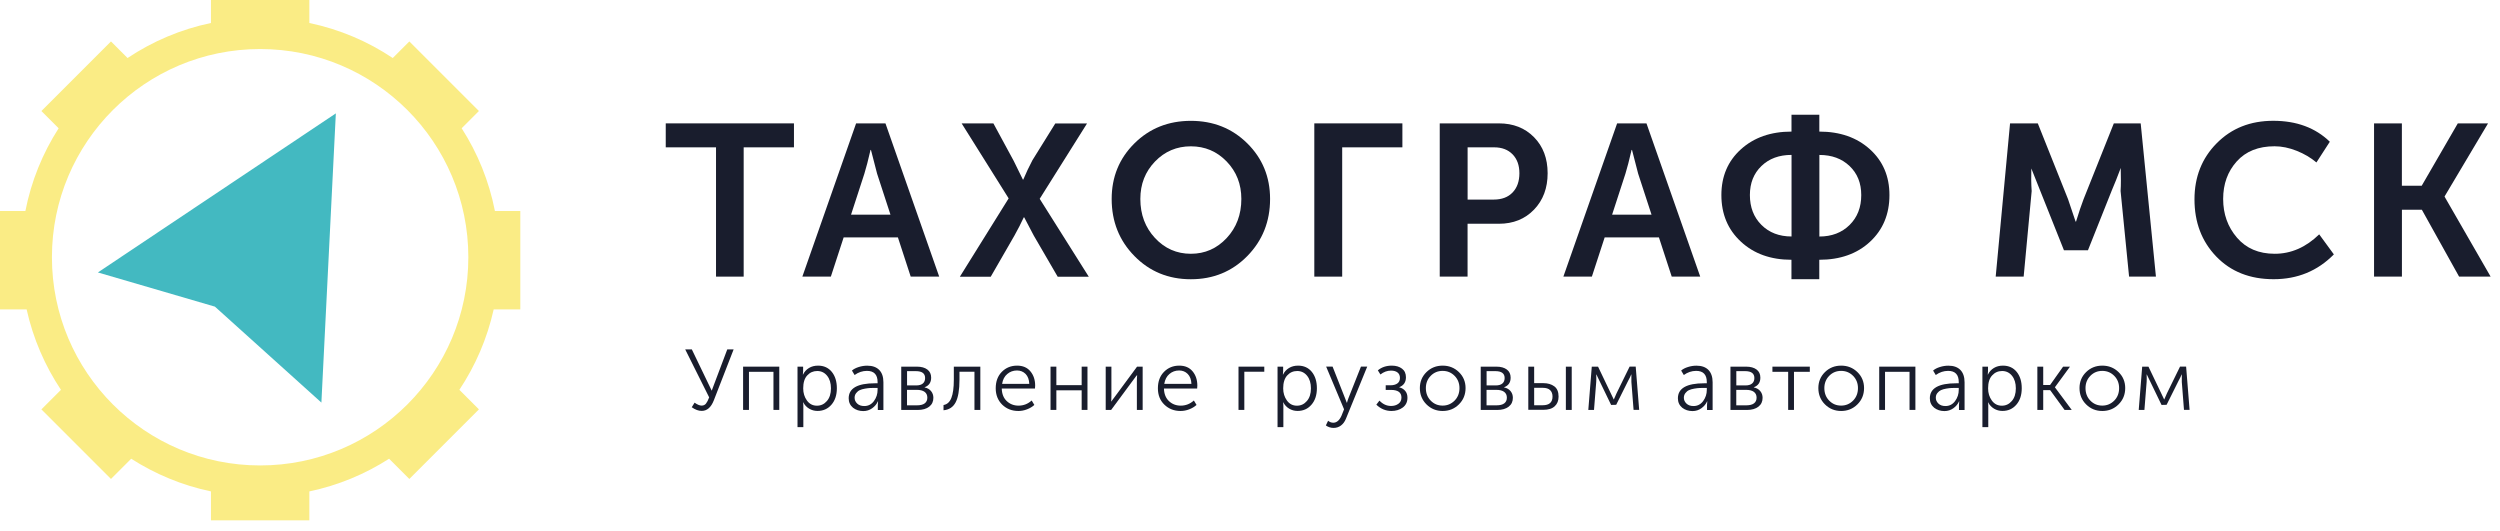 <svg width="226" height="48" viewBox="0 0 226 48" fill="none" xmlns="http://www.w3.org/2000/svg">
<path d="M44.741 19.075C44.211 16.366 43.174 13.838 41.735 11.595L43.294 10.036L37.004 3.746L35.505 5.245C33.254 3.742 30.706 2.653 27.965 2.078V0H19.071V2.078C16.33 2.649 13.786 3.742 11.531 5.245L10.032 3.746L3.742 10.036L5.301 11.595C3.862 13.838 2.825 16.366 2.295 19.075H0V27.969H2.407C2.994 30.606 4.059 33.061 5.51 35.24L3.742 37.008L10.032 43.298L11.861 41.469C14.031 42.86 16.462 43.877 19.071 44.423V47.04H27.965V44.423C30.574 43.877 33.005 42.86 35.175 41.469L37.004 43.298L43.294 37.008L41.526 35.24C42.977 33.061 44.042 30.606 44.629 27.969H47.036V19.075H44.741ZM23.516 42.076C13.118 42.076 4.694 33.648 4.694 23.255C4.694 12.857 13.123 4.433 23.516 4.433C33.913 4.433 42.338 12.861 42.338 23.255C42.338 33.648 33.91 42.076 23.516 42.076Z" fill="#FAEC85"/>
<path d="M8.85 24.629L30.36 10.249L29.054 36.393L19.428 27.72L8.85 24.629Z" fill="#43B9C1"/>
<path d="M64.728 25.007V13.319H60.183V11.153H71.774V13.319H67.228V25.007H64.728Z" fill="#191D2D"/>
<path d="M72.533 25.007L77.392 11.153H80.045L84.904 25.007H82.328L81.17 21.458H76.267L75.109 25.007H72.533ZM76.934 19.408H80.499L79.289 15.699L78.735 13.556H78.695C78.486 14.465 78.301 15.18 78.14 15.699L76.934 19.408Z" fill="#191D2D"/>
<path d="M86.777 25.007L91.182 17.933L86.934 11.157H89.804L91.644 14.553L92.468 16.233H92.505C92.754 15.638 93.031 15.056 93.329 14.489L95.398 11.161H98.268L93.988 17.973L98.425 25.015H95.615L93.449 21.289L92.589 19.649H92.549C92.288 20.208 92.01 20.755 91.709 21.289L89.563 25.015H86.777V25.007Z" fill="#191D2D"/>
<path d="M100.495 17.985C100.495 15.996 101.182 14.32 102.552 12.961C103.923 11.603 105.627 10.924 107.653 10.924C109.682 10.924 111.382 11.603 112.757 12.961C114.128 14.32 114.815 15.996 114.815 17.985C114.815 20.027 114.128 21.747 112.757 23.146C111.382 24.545 109.682 25.244 107.653 25.244C105.623 25.244 103.923 24.545 102.552 23.146C101.178 21.747 100.495 20.027 100.495 17.985ZM103.087 17.985C103.087 19.392 103.529 20.566 104.413 21.518C105.297 22.467 106.379 22.941 107.653 22.941C108.927 22.941 110.008 22.467 110.892 21.518C111.776 20.57 112.218 19.392 112.218 17.985C112.218 16.647 111.776 15.518 110.892 14.601C110.008 13.685 108.927 13.227 107.653 13.227C106.379 13.227 105.297 13.685 104.413 14.601C103.529 15.518 103.087 16.643 103.087 17.985Z" fill="#191D2D"/>
<path d="M118.814 25.007V11.153H126.776V13.319H121.334V25.007H118.814Z" fill="#191D2D"/>
<path d="M130.152 25.007V11.153H135.497C136.8 11.153 137.857 11.571 138.676 12.403C139.496 13.235 139.906 14.32 139.906 15.662C139.906 17.005 139.496 18.098 138.676 18.95C137.857 19.802 136.795 20.228 135.497 20.228H132.668V25.007H130.152ZM132.668 18.042H135.031C135.759 18.042 136.329 17.829 136.739 17.399C137.149 16.969 137.354 16.39 137.354 15.662C137.354 14.947 137.149 14.376 136.739 13.954C136.329 13.532 135.775 13.319 135.071 13.319H132.672V18.042H132.668Z" fill="#191D2D"/>
<path d="M141.329 25.007L146.188 11.153H148.841L153.7 25.007H151.124L149.966 21.458H145.063L143.905 25.007H141.329ZM145.734 19.408H149.299L148.089 15.699L147.535 13.556H147.494C147.285 14.465 147.101 15.18 146.94 15.699L145.734 19.408Z" fill="#191D2D"/>
<path d="M155.613 17.632C155.613 15.94 156.2 14.561 157.378 13.496C158.555 12.431 160.079 11.896 161.951 11.896V10.373H164.467V11.896C166.34 11.896 167.864 12.431 169.041 13.496C170.219 14.561 170.806 15.94 170.806 17.632C170.806 19.364 170.219 20.771 169.049 21.856C167.88 22.941 166.348 23.484 164.463 23.484V25.24H161.947V23.484C160.075 23.484 158.547 22.937 157.374 21.844C156.2 20.755 155.613 19.352 155.613 17.632ZM158.19 17.632C158.19 18.737 158.535 19.637 159.235 20.333C159.93 21.028 160.838 21.378 161.955 21.378V14.003C160.838 14.003 159.93 14.336 159.235 15.007C158.535 15.679 158.19 16.555 158.19 17.632ZM164.471 21.382C165.589 21.382 166.501 21.032 167.204 20.337C167.908 19.641 168.257 18.741 168.257 17.636C168.257 16.555 167.908 15.683 167.204 15.011C166.501 14.34 165.593 14.007 164.471 14.007V21.382Z" fill="#191D2D"/>
<path d="M180.411 25.007L181.709 11.153H184.217L186.95 18.002L187.634 20.031H187.674C187.919 19.224 188.148 18.548 188.357 18.002L191.09 11.153H193.518L194.896 25.007H192.469L191.701 17.266C191.721 16.993 191.729 16.675 191.729 16.318C191.729 15.96 191.725 15.671 191.717 15.445V15.112L191.745 15.108C191.412 15.992 191.13 16.7 190.901 17.226L188.751 22.624H186.581L184.422 17.21L183.578 15.092H183.634C183.61 15.932 183.618 16.659 183.663 17.274L182.939 25.007H180.411Z" fill="#191D2D"/>
<path d="M198.381 18.022C198.381 15.992 199.052 14.3 200.39 12.95C201.729 11.595 203.433 10.92 205.503 10.92C207.609 10.92 209.313 11.551 210.615 12.813L209.405 14.686C208.899 14.256 208.304 13.906 207.621 13.633C206.938 13.36 206.27 13.223 205.619 13.223C204.16 13.223 203.023 13.677 202.203 14.589C201.383 15.502 200.973 16.631 200.973 17.986C200.973 19.352 201.391 20.518 202.223 21.486C203.055 22.455 204.193 22.941 205.635 22.941C207.118 22.941 208.457 22.354 209.655 21.185L210.981 22.997C209.51 24.492 207.697 25.24 205.539 25.24C203.393 25.24 201.665 24.557 200.35 23.19C199.04 21.828 198.381 20.104 198.381 18.022Z" fill="#191D2D"/>
<path d="M214.614 25.007V11.153H217.13V16.792H218.922L222.186 11.153H224.919L220.996 17.748V17.789L225.152 25.007H222.302L218.934 18.958H217.134V25.007H214.614Z" fill="#191D2D"/>
<path d="M62.534 36.815L62.791 36.401C63.04 36.578 63.253 36.666 63.426 36.666C63.591 36.666 63.723 36.606 63.82 36.486C63.916 36.365 64.013 36.18 64.109 35.923L61.943 31.586H62.542L64.017 34.649L64.354 35.348L64.334 35.332L64.596 34.633L65.745 31.586H66.32L64.531 36.188C64.282 36.827 63.916 37.145 63.434 37.145C63.153 37.149 62.851 37.036 62.534 36.815Z" fill="#191D2D"/>
<path d="M67.176 37.056V33.145H70.447V37.056H69.921V33.612H67.706V37.056H67.176Z" fill="#191D2D"/>
<path d="M72.095 38.612V33.146H72.602V33.56L72.578 33.861H72.594C72.714 33.608 72.895 33.411 73.132 33.266C73.369 33.121 73.647 33.053 73.952 33.053C74.475 33.053 74.888 33.242 75.194 33.616C75.499 33.994 75.652 34.484 75.652 35.099C75.652 35.714 75.487 36.212 75.162 36.586C74.836 36.96 74.414 37.149 73.904 37.149C73.63 37.149 73.377 37.08 73.148 36.944C72.919 36.807 72.742 36.618 72.614 36.373H72.598C72.614 36.465 72.622 36.578 72.622 36.715V38.612H72.095ZM72.61 35.111C72.61 35.529 72.722 35.895 72.947 36.208C73.172 36.518 73.474 36.675 73.852 36.675C74.209 36.675 74.511 36.534 74.752 36.252C74.997 35.971 75.118 35.589 75.118 35.107C75.118 34.637 75.001 34.255 74.772 33.97C74.543 33.684 74.241 33.539 73.876 33.539C73.518 33.539 73.217 33.672 72.975 33.937C72.73 34.195 72.61 34.589 72.61 35.111Z" fill="#191D2D"/>
<path d="M76.721 36.007C76.721 35.099 77.513 34.649 79.1 34.649H79.334V34.54C79.334 33.865 79.012 33.527 78.369 33.527C77.971 33.527 77.601 33.652 77.256 33.901L77.015 33.499C77.171 33.363 77.376 33.258 77.629 33.178C77.883 33.097 78.14 33.057 78.397 33.057C78.867 33.057 79.229 33.186 79.482 33.443C79.736 33.7 79.86 34.074 79.86 34.56V37.064H79.354V36.606L79.378 36.281H79.362C79.253 36.53 79.08 36.739 78.843 36.907C78.606 37.076 78.341 37.161 78.04 37.161C77.682 37.161 77.372 37.06 77.111 36.859C76.854 36.642 76.721 36.365 76.721 36.007ZM77.256 35.959C77.256 36.156 77.332 36.329 77.489 36.481C77.646 36.634 77.859 36.706 78.136 36.706C78.494 36.706 78.783 36.554 79.004 36.256C79.225 35.955 79.334 35.617 79.334 35.243V35.067H79.109C78.944 35.067 78.799 35.071 78.678 35.075C78.558 35.079 78.397 35.099 78.204 35.131C78.011 35.163 77.851 35.211 77.726 35.268C77.601 35.324 77.493 35.412 77.4 35.533C77.304 35.65 77.256 35.794 77.256 35.959Z" fill="#191D2D"/>
<path d="M81.472 37.056V33.145H82.886C83.292 33.145 83.606 33.234 83.835 33.407C84.064 33.58 84.177 33.825 84.177 34.142C84.177 34.572 83.98 34.862 83.586 35.006V35.023C83.835 35.075 84.028 35.187 84.168 35.356C84.309 35.529 84.377 35.73 84.377 35.963C84.377 36.3 84.253 36.566 84 36.763C83.746 36.96 83.401 37.06 82.963 37.06H81.472V37.056ZM81.998 34.842H82.83C83.087 34.842 83.288 34.785 83.425 34.669C83.562 34.552 83.63 34.387 83.63 34.174C83.63 33.76 83.353 33.551 82.798 33.551H81.998V34.842ZM81.998 36.642H82.89C83.208 36.642 83.441 36.582 83.598 36.461C83.755 36.341 83.831 36.168 83.831 35.951C83.831 35.722 83.751 35.549 83.586 35.424C83.421 35.304 83.188 35.243 82.882 35.243H81.994V36.642H81.998Z" fill="#191D2D"/>
<path d="M85.294 37.088V36.614C85.615 36.562 85.853 36.349 86.001 35.979C86.15 35.609 86.226 35.059 86.226 34.327V33.145H88.622V37.056H88.091V33.604H86.737V34.327C86.737 35.252 86.62 35.931 86.391 36.369C86.162 36.807 85.796 37.044 85.294 37.088Z" fill="#191D2D"/>
<path d="M90.013 35.103C90.013 34.48 90.198 33.986 90.567 33.612C90.937 33.238 91.399 33.053 91.946 33.053C92.464 33.053 92.866 33.226 93.152 33.572C93.437 33.917 93.578 34.347 93.578 34.858C93.578 34.918 93.574 35.007 93.562 35.123H90.559C90.571 35.605 90.72 35.983 91.009 36.257C91.299 36.53 91.656 36.67 92.075 36.67C92.525 36.67 92.923 36.514 93.264 36.204L93.505 36.606C93.325 36.771 93.103 36.904 92.842 37.004C92.581 37.105 92.32 37.153 92.062 37.153C91.476 37.153 90.989 36.96 90.596 36.578C90.21 36.192 90.013 35.702 90.013 35.103ZM90.591 34.701H93.047C93.031 34.311 92.918 34.014 92.714 33.805C92.505 33.596 92.247 33.491 91.938 33.491C91.6 33.491 91.307 33.596 91.058 33.809C90.808 34.018 90.652 34.315 90.591 34.701Z" fill="#191D2D"/>
<path d="M94.968 37.056V33.145H95.495V34.818H97.782V33.145H98.308V37.056H97.782V35.284H95.495V37.056H94.968Z" fill="#191D2D"/>
<path d="M99.956 37.056V33.145H100.471V35.71C100.471 36.067 100.462 36.26 100.446 36.292H100.462C100.483 36.256 100.623 36.067 100.884 35.726L102.79 33.145H103.296V37.056H102.773V34.484C102.773 34.416 102.773 34.339 102.777 34.251C102.782 34.162 102.786 34.086 102.79 34.022C102.794 33.957 102.798 33.921 102.798 33.917H102.782C102.769 33.921 102.745 33.953 102.697 34.014C102.653 34.074 102.597 34.15 102.524 34.247C102.456 34.339 102.4 34.416 102.36 34.468L100.446 37.06H99.956V37.056Z" fill="#191D2D"/>
<path d="M104.674 35.103C104.674 34.48 104.859 33.986 105.229 33.612C105.599 33.238 106.061 33.053 106.608 33.053C107.126 33.053 107.528 33.226 107.813 33.572C108.099 33.917 108.239 34.347 108.239 34.858C108.239 34.918 108.235 35.007 108.223 35.123H105.221C105.233 35.605 105.382 35.983 105.671 36.257C105.96 36.53 106.318 36.67 106.736 36.67C107.186 36.67 107.584 36.514 107.926 36.204L108.167 36.606C107.986 36.771 107.765 36.904 107.504 37.004C107.243 37.105 106.981 37.153 106.724 37.153C106.137 37.153 105.651 36.96 105.257 36.578C104.863 36.196 104.674 35.702 104.674 35.103ZM105.249 34.701H107.705C107.689 34.311 107.576 34.014 107.371 33.805C107.162 33.596 106.905 33.491 106.595 33.491C106.258 33.491 105.964 33.596 105.715 33.809C105.47 34.018 105.313 34.315 105.249 34.701Z" fill="#191D2D"/>
<path d="M111.961 37.056V33.145H114.292V33.604H112.487V37.056H111.961Z" fill="#191D2D"/>
<path d="M115.49 38.612V33.146H115.996V33.56L115.972 33.861H115.988C116.109 33.608 116.29 33.411 116.527 33.266C116.764 33.121 117.041 33.053 117.347 33.053C117.869 33.053 118.283 33.242 118.588 33.616C118.894 33.994 119.047 34.484 119.047 35.099C119.047 35.714 118.882 36.212 118.556 36.586C118.231 36.964 117.809 37.149 117.298 37.149C117.025 37.149 116.772 37.08 116.543 36.944C116.314 36.807 116.137 36.618 116.008 36.373H115.992C116.008 36.465 116.016 36.578 116.016 36.715V38.612H115.49ZM116 35.111C116 35.529 116.113 35.895 116.338 36.208C116.563 36.518 116.864 36.675 117.242 36.675C117.6 36.675 117.901 36.534 118.142 36.252C118.388 35.971 118.508 35.589 118.508 35.107C118.508 34.637 118.392 34.255 118.162 33.97C117.933 33.684 117.632 33.539 117.266 33.539C116.908 33.539 116.607 33.672 116.366 33.937C116.125 34.195 116 34.589 116 35.111Z" fill="#191D2D"/>
<path d="M120.06 38.037C120.205 38.157 120.361 38.214 120.526 38.214C120.836 38.214 121.085 38.001 121.274 37.575L121.503 37L119.883 33.142H120.466L121.591 35.995L121.752 36.409H121.768C121.804 36.261 121.848 36.124 121.901 35.991L123.03 33.142H123.597L121.667 37.868C121.563 38.121 121.414 38.322 121.221 38.467C121.028 38.612 120.803 38.684 120.55 38.684C120.43 38.684 120.313 38.664 120.196 38.628C120.08 38.587 119.996 38.551 119.943 38.515L119.859 38.455L120.06 38.037Z" fill="#191D2D"/>
<path d="M124.42 36.582L124.702 36.216C125.007 36.538 125.357 36.699 125.751 36.699C126.012 36.699 126.233 36.634 126.414 36.502C126.599 36.369 126.691 36.18 126.691 35.939C126.691 35.477 126.374 35.248 125.743 35.248H125.268V34.83H125.682C125.956 34.83 126.169 34.773 126.325 34.661C126.478 34.548 126.555 34.384 126.555 34.166C126.555 33.95 126.482 33.785 126.338 33.672C126.193 33.56 125.996 33.503 125.747 33.503C125.405 33.503 125.088 33.62 124.79 33.853L124.557 33.479C124.899 33.194 125.321 33.053 125.823 33.053C126.201 33.053 126.506 33.146 126.743 33.327C126.981 33.507 127.097 33.769 127.097 34.106C127.097 34.544 126.896 34.846 126.498 34.998V35.015C126.719 35.071 126.9 35.179 127.033 35.34C127.17 35.501 127.234 35.706 127.234 35.955C127.234 36.333 127.093 36.626 126.812 36.839C126.53 37.048 126.185 37.153 125.783 37.153C125.264 37.149 124.81 36.96 124.42 36.582Z" fill="#191D2D"/>
<path d="M128.355 35.083C128.355 34.508 128.556 34.026 128.954 33.636C129.352 33.246 129.842 33.053 130.417 33.053C130.992 33.053 131.482 33.246 131.884 33.636C132.286 34.026 132.487 34.508 132.487 35.083C132.487 35.67 132.286 36.16 131.884 36.558C131.482 36.956 130.992 37.153 130.417 37.153C129.842 37.153 129.356 36.956 128.954 36.558C128.552 36.156 128.355 35.666 128.355 35.083ZM128.898 35.083C128.898 35.541 129.042 35.919 129.336 36.216C129.629 36.518 129.987 36.666 130.413 36.666C130.839 36.666 131.197 36.514 131.494 36.216C131.791 35.915 131.936 35.537 131.936 35.083C131.936 34.645 131.787 34.271 131.494 33.974C131.197 33.676 130.839 33.528 130.413 33.528C129.987 33.528 129.629 33.676 129.336 33.974C129.046 34.271 128.898 34.641 128.898 35.083Z" fill="#191D2D"/>
<path d="M133.857 37.056V33.145H135.272C135.674 33.145 135.992 33.234 136.221 33.407C136.45 33.58 136.562 33.825 136.562 34.142C136.562 34.572 136.365 34.862 135.971 35.006V35.023C136.221 35.075 136.414 35.187 136.554 35.356C136.695 35.529 136.763 35.73 136.763 35.963C136.763 36.3 136.639 36.566 136.385 36.763C136.132 36.96 135.787 37.06 135.349 37.06H133.857V37.056ZM134.388 34.842H135.22C135.481 34.842 135.678 34.785 135.815 34.669C135.951 34.552 136.02 34.387 136.02 34.174C136.02 33.76 135.742 33.551 135.188 33.551H134.388V34.842ZM134.388 36.642H135.28C135.598 36.642 135.831 36.582 135.988 36.461C136.144 36.341 136.221 36.168 136.221 35.951C136.221 35.722 136.14 35.549 135.976 35.424C135.811 35.304 135.578 35.243 135.272 35.243H134.384V36.642H134.388Z" fill="#191D2D"/>
<path d="M138.158 37.056V33.145H138.688V34.637H139.524C139.918 34.637 140.244 34.733 140.505 34.922C140.766 35.111 140.895 35.424 140.895 35.854C140.895 36.224 140.778 36.514 140.545 36.727C140.312 36.944 139.966 37.048 139.512 37.048H138.158V37.056ZM138.684 36.634H139.46C140.051 36.634 140.348 36.373 140.348 35.85C140.348 35.601 140.276 35.408 140.131 35.268C139.986 35.127 139.765 35.059 139.472 35.059H138.688V36.634H138.684ZM141.554 37.056V33.145H142.084V37.056H141.554Z" fill="#191D2D"/>
<path d="M143.583 37.056L143.897 33.146H144.464L145.621 35.565L145.878 36.104H145.895C145.979 35.903 146.059 35.718 146.136 35.553L147.317 33.142H147.868L148.181 37.052H147.675L147.478 34.528V33.853H147.462C147.402 34.014 147.309 34.199 147.193 34.408L146.103 36.594L145.645 36.606L144.588 34.42L144.315 33.853H144.299C144.311 34.163 144.311 34.392 144.299 34.528L144.098 37.056H143.583Z" fill="#191D2D"/>
<path d="M151.682 36.007C151.682 35.099 152.474 34.649 154.061 34.649H154.295V34.54C154.295 33.865 153.973 33.527 153.33 33.527C152.932 33.527 152.562 33.652 152.217 33.901L151.976 33.499C152.132 33.363 152.333 33.258 152.59 33.178C152.844 33.097 153.101 33.057 153.358 33.057C153.828 33.057 154.19 33.186 154.443 33.443C154.692 33.7 154.821 34.074 154.821 34.56V37.064H154.315V36.606L154.339 36.281H154.323C154.214 36.53 154.041 36.739 153.804 36.907C153.567 37.076 153.302 37.161 153 37.161C152.643 37.161 152.333 37.06 152.072 36.859C151.815 36.642 151.682 36.365 151.682 36.007ZM152.221 35.959C152.221 36.156 152.297 36.329 152.454 36.481C152.611 36.634 152.824 36.706 153.097 36.706C153.455 36.706 153.744 36.554 153.965 36.256C154.186 35.955 154.295 35.617 154.295 35.243V35.067H154.069C153.905 35.067 153.76 35.071 153.639 35.075C153.519 35.079 153.358 35.099 153.165 35.131C152.972 35.163 152.812 35.211 152.687 35.268C152.562 35.324 152.454 35.412 152.361 35.533C152.269 35.654 152.221 35.794 152.221 35.959Z" fill="#191D2D"/>
<path d="M156.433 37.056V33.145H157.847C158.249 33.145 158.567 33.234 158.796 33.407C159.025 33.58 159.137 33.825 159.137 34.142C159.137 34.572 158.941 34.862 158.547 35.006V35.023C158.796 35.075 158.989 35.187 159.129 35.356C159.27 35.529 159.338 35.73 159.338 35.963C159.338 36.3 159.214 36.566 158.961 36.763C158.707 36.96 158.362 37.06 157.924 37.06H156.433V37.056ZM156.963 34.842H157.795C158.056 34.842 158.253 34.785 158.39 34.669C158.527 34.552 158.595 34.387 158.595 34.174C158.595 33.76 158.318 33.551 157.763 33.551H156.963V34.842ZM156.963 36.642H157.855C158.173 36.642 158.406 36.582 158.563 36.461C158.72 36.341 158.796 36.168 158.796 35.951C158.796 35.722 158.715 35.549 158.551 35.424C158.386 35.304 158.153 35.243 157.847 35.243H156.959V36.642H156.963Z" fill="#191D2D"/>
<path d="M161.65 37.056V33.612H160.227V33.145H163.607V33.612H162.176V37.056H161.65Z" fill="#191D2D"/>
<path d="M164.379 35.083C164.379 34.508 164.58 34.026 164.978 33.636C165.376 33.246 165.866 33.053 166.441 33.053C167.015 33.053 167.506 33.246 167.908 33.636C168.31 34.026 168.511 34.508 168.511 35.083C168.511 35.67 168.31 36.16 167.908 36.558C167.506 36.956 167.015 37.153 166.441 37.153C165.866 37.153 165.38 36.956 164.978 36.558C164.576 36.16 164.379 35.666 164.379 35.083ZM164.921 35.083C164.921 35.541 165.066 35.919 165.36 36.216C165.653 36.518 166.011 36.666 166.437 36.666C166.863 36.666 167.22 36.514 167.518 36.216C167.815 35.915 167.96 35.537 167.96 35.083C167.96 34.645 167.811 34.271 167.518 33.974C167.22 33.676 166.863 33.528 166.437 33.528C166.011 33.528 165.653 33.676 165.36 33.974C165.07 34.271 164.921 34.641 164.921 35.083Z" fill="#191D2D"/>
<path d="M169.881 37.056V33.145H173.152V37.056H172.622V33.612H170.407V37.056H169.881Z" fill="#191D2D"/>
<path d="M174.458 36.007C174.458 35.099 175.25 34.649 176.838 34.649H177.071V34.54C177.071 33.865 176.749 33.527 176.106 33.527C175.708 33.527 175.339 33.652 174.993 33.901L174.752 33.499C174.909 33.363 175.11 33.258 175.367 33.178C175.62 33.097 175.877 33.057 176.134 33.057C176.605 33.057 176.966 33.186 177.22 33.443C177.469 33.7 177.597 34.074 177.597 34.56V37.064H177.091V36.606L177.115 36.281H177.099C176.991 36.53 176.818 36.739 176.581 36.907C176.343 37.076 176.078 37.161 175.777 37.161C175.419 37.161 175.11 37.06 174.848 36.859C174.591 36.642 174.458 36.365 174.458 36.007ZM174.997 35.959C174.997 36.156 175.073 36.329 175.23 36.481C175.387 36.634 175.6 36.706 175.873 36.706C176.231 36.706 176.52 36.554 176.741 36.256C176.962 35.955 177.071 35.617 177.071 35.243V35.067H176.846C176.681 35.067 176.536 35.071 176.416 35.075C176.295 35.079 176.134 35.099 175.942 35.131C175.749 35.163 175.588 35.211 175.463 35.268C175.339 35.324 175.23 35.412 175.138 35.533C175.041 35.65 174.997 35.794 174.997 35.959Z" fill="#191D2D"/>
<path d="M179.209 38.612V33.146H179.716V33.56L179.692 33.861H179.708C179.828 33.608 180.009 33.411 180.246 33.266C180.484 33.121 180.761 33.053 181.066 33.053C181.589 33.053 182.003 33.242 182.308 33.616C182.614 33.994 182.766 34.484 182.766 35.099C182.766 35.714 182.602 36.212 182.276 36.586C181.951 36.964 181.529 37.149 181.018 37.149C180.745 37.149 180.492 37.08 180.262 36.944C180.033 36.807 179.857 36.618 179.728 36.373H179.716C179.732 36.465 179.74 36.578 179.74 36.715V38.612H179.209ZM179.724 35.111C179.724 35.529 179.836 35.895 180.062 36.208C180.287 36.518 180.588 36.675 180.966 36.675C181.324 36.675 181.625 36.534 181.866 36.252C182.111 35.971 182.232 35.589 182.232 35.107C182.232 34.637 182.115 34.255 181.886 33.97C181.657 33.684 181.356 33.539 180.99 33.539C180.632 33.539 180.331 33.672 180.09 33.937C179.844 34.195 179.724 34.589 179.724 35.111Z" fill="#191D2D"/>
<path d="M184.177 37.056V33.145H184.707V34.801H185.33L186.504 33.145H187.127L185.768 35.002V35.018L187.284 37.056H186.636L185.334 35.268H184.707V37.056H184.177Z" fill="#191D2D"/>
<path d="M187.987 35.083C187.987 34.508 188.188 34.026 188.586 33.636C188.984 33.246 189.474 33.053 190.049 33.053C190.624 33.053 191.114 33.246 191.516 33.636C191.918 34.026 192.119 34.508 192.119 35.083C192.119 35.67 191.918 36.16 191.516 36.558C191.114 36.956 190.624 37.153 190.049 37.153C189.474 37.153 188.988 36.956 188.586 36.558C188.184 36.16 187.987 35.666 187.987 35.083ZM188.53 35.083C188.53 35.541 188.675 35.919 188.968 36.216C189.261 36.518 189.619 36.666 190.045 36.666C190.471 36.666 190.829 36.514 191.126 36.216C191.424 35.915 191.568 35.537 191.568 35.083C191.568 34.645 191.42 34.271 191.126 33.974C190.829 33.676 190.471 33.528 190.045 33.528C189.619 33.528 189.261 33.676 188.968 33.974C188.679 34.271 188.53 34.641 188.53 35.083Z" fill="#191D2D"/>
<path d="M193.341 37.056L193.654 33.146H194.221L195.379 35.565L195.636 36.104H195.652C195.736 35.903 195.817 35.718 195.893 35.553L197.075 33.142H197.625L197.939 37.052H197.432L197.235 34.528V33.853H197.219C197.159 34.014 197.067 34.199 196.95 34.408L195.861 36.594L195.403 36.606L194.346 34.42L194.072 33.853H194.056C194.068 34.163 194.068 34.392 194.056 34.528L193.855 37.056H193.341Z" fill="#191D2D"/>
</svg>
